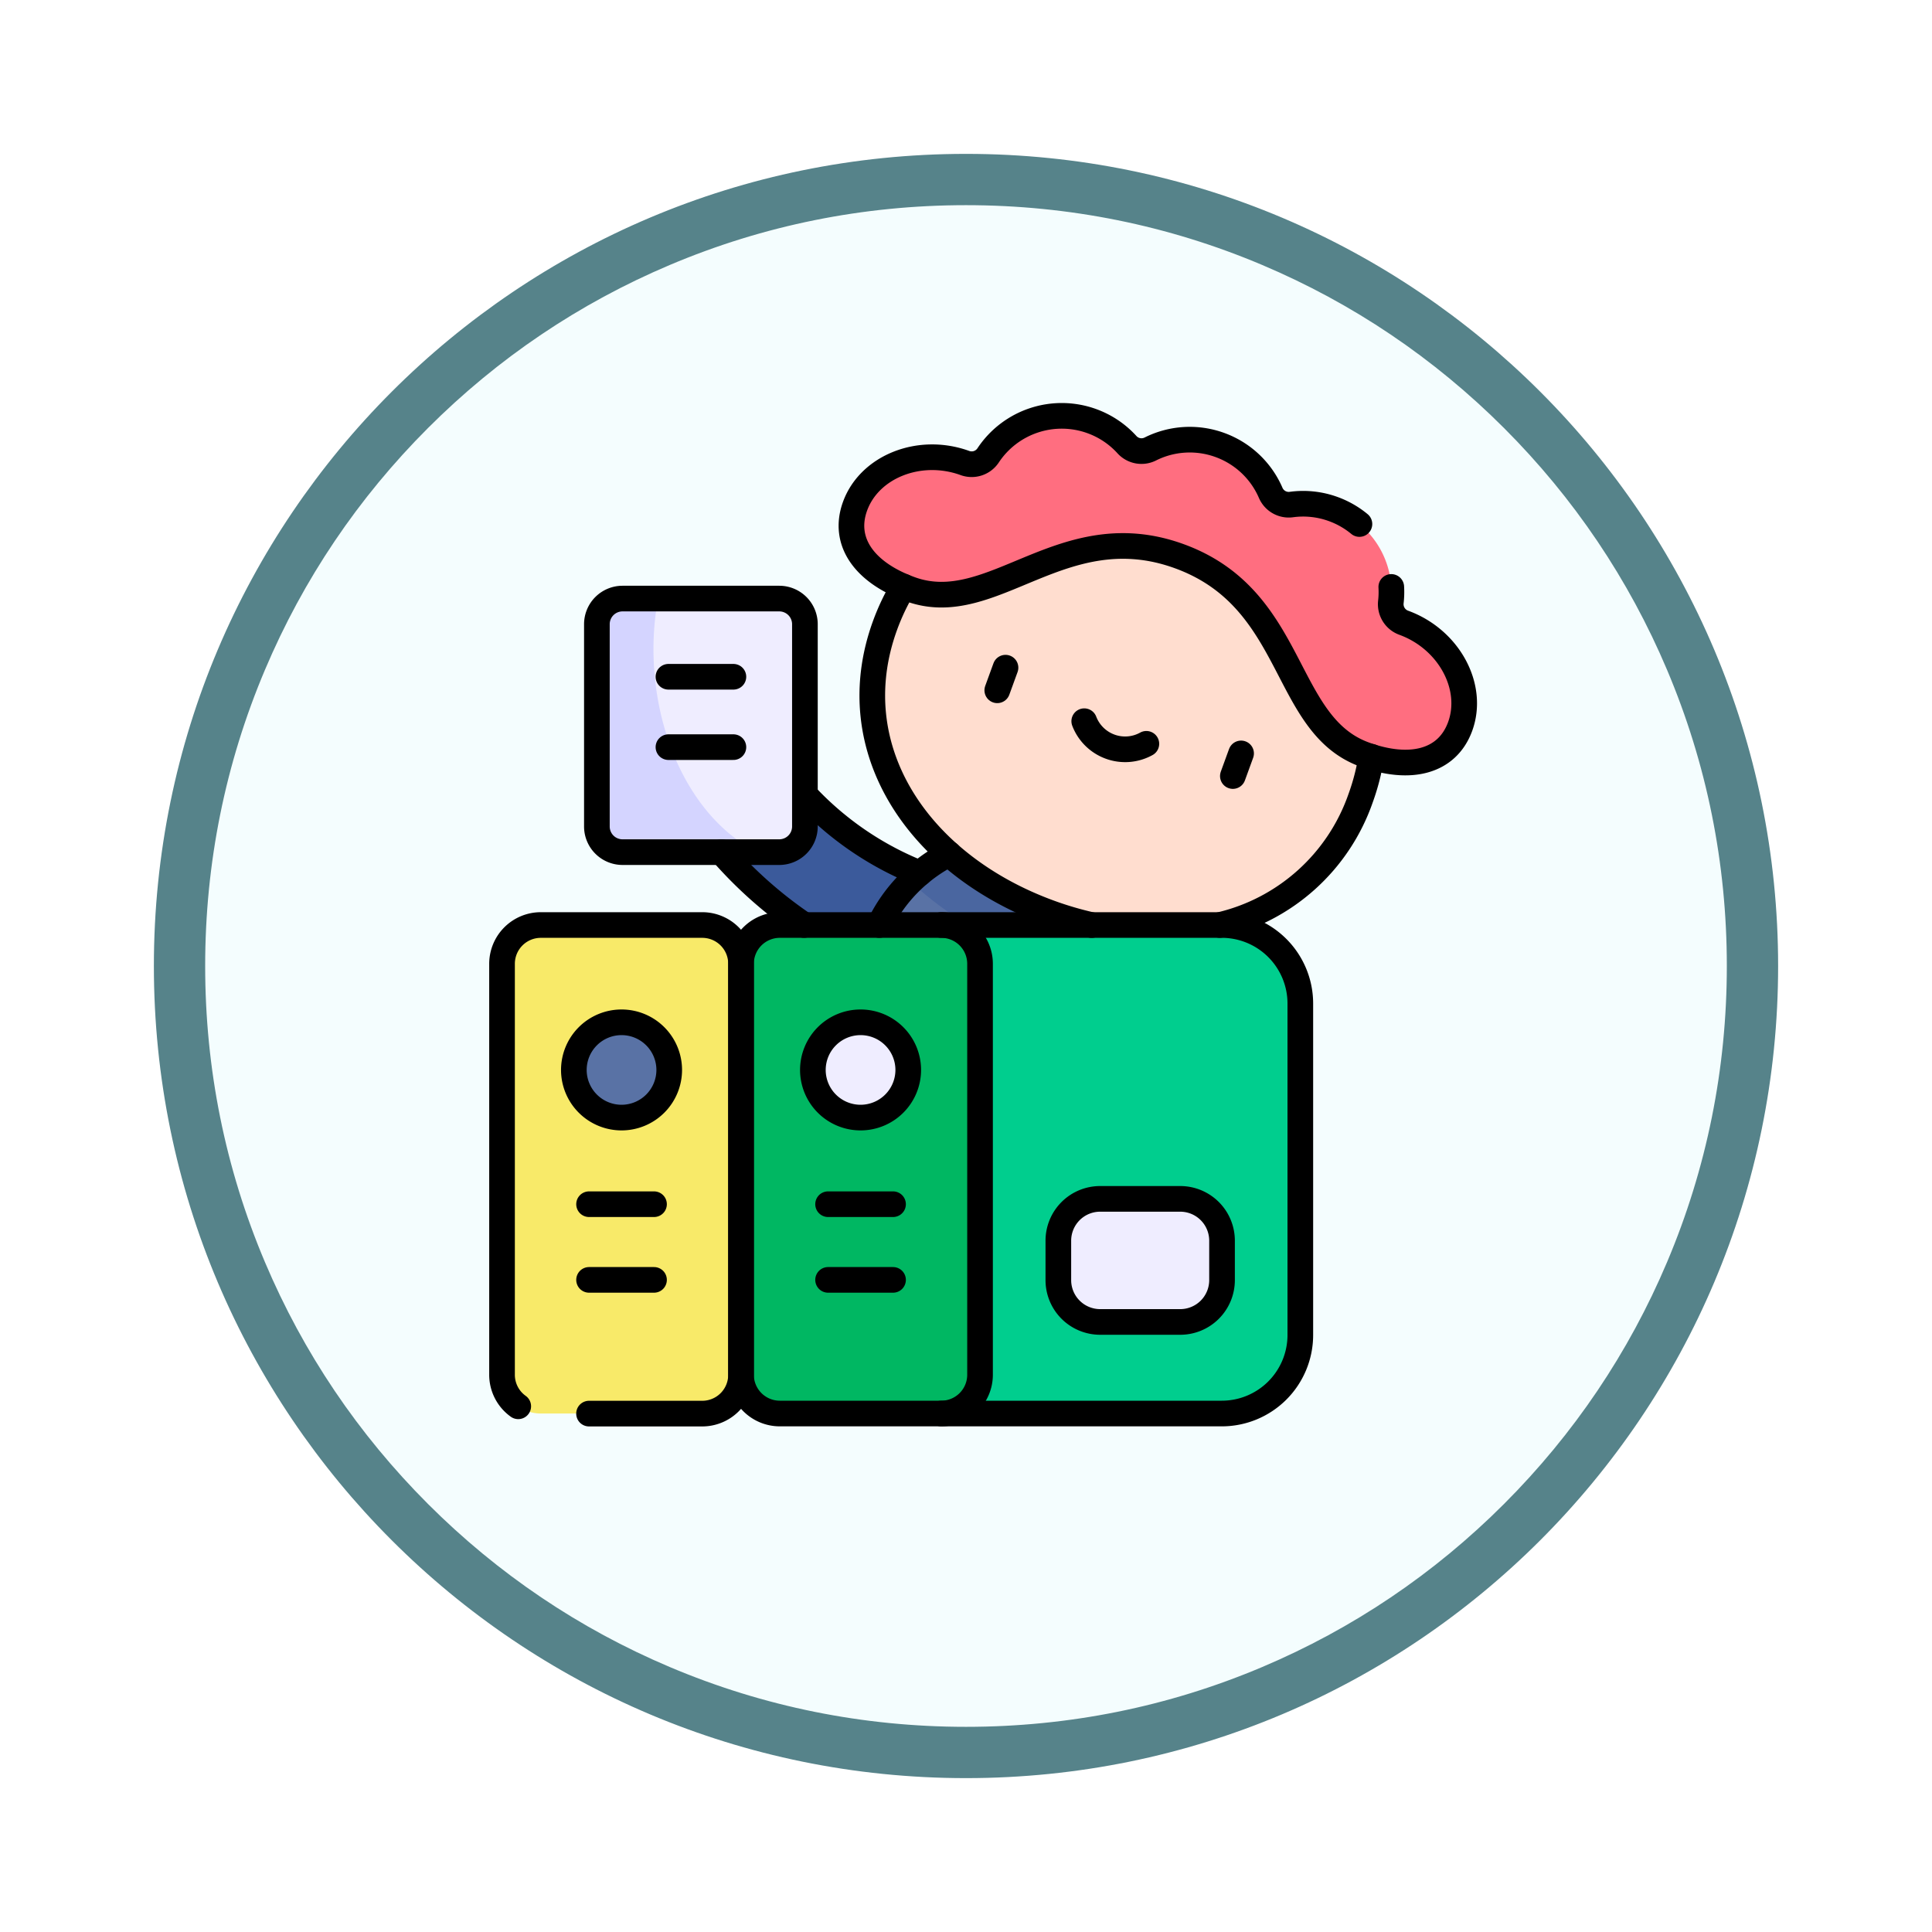 <svg xmlns="http://www.w3.org/2000/svg" xmlns:xlink="http://www.w3.org/1999/xlink" width="113" height="113" viewBox="0 0 113 113">
  <defs>
    <filter id="Trazado_982547" x="0" y="0" width="113" height="113" filterUnits="userSpaceOnUse">
      <feOffset dy="3" input="SourceAlpha"/>
      <feGaussianBlur stdDeviation="3" result="blur"/>
      <feFlood flood-opacity="0.161"/>
      <feComposite operator="in" in2="blur"/>
      <feComposite in="SourceGraphic"/>
    </filter>
    <clipPath id="clip-path">
      <path id="path7065" d="M0-682.665H60.11v60.11H0Z" transform="translate(0 682.665)"/>
    </clipPath>
  </defs>
  <g id="Grupo_1176682" data-name="Grupo 1176682" transform="translate(-1216.5 -1298.145)">
    <g id="Grupo_1171049" data-name="Grupo 1171049" transform="translate(1225.5 1304.145)">
      <g id="Grupo_1148525" data-name="Grupo 1148525" transform="translate(0)">
        <g transform="matrix(1, 0, 0, 1, -9, -6)" filter="url(#Trazado_982547)">
          <g id="Trazado_982547-2" data-name="Trazado 982547" transform="translate(9 6)" fill="#f4fdfe">
            <path d="M 47.5 93.5 C 41.289 93.5 35.265 92.284 29.595 89.886 C 24.118 87.569 19.198 84.252 14.973 80.027 C 10.748 75.802 7.431 70.882 5.114 65.405 C 2.716 59.735 1.5 53.711 1.5 47.5 C 1.5 41.289 2.716 35.265 5.114 29.595 C 7.431 24.118 10.748 19.198 14.973 14.973 C 19.198 10.748 24.118 7.431 29.595 5.114 C 35.265 2.716 41.289 1.5 47.5 1.5 C 53.711 1.5 59.735 2.716 65.405 5.114 C 70.882 7.431 75.802 10.748 80.027 14.973 C 84.252 19.198 87.569 24.118 89.886 29.595 C 92.284 35.265 93.5 41.289 93.5 47.5 C 93.5 53.711 92.284 59.735 89.886 65.405 C 87.569 70.882 84.252 75.802 80.027 80.027 C 75.802 84.252 70.882 87.569 65.405 89.886 C 59.735 92.284 53.711 93.5 47.5 93.5 Z" stroke="none"/>
            <path d="M 47.5 3 C 41.491 3 35.664 4.176 30.18 6.496 C 24.881 8.737 20.122 11.946 16.034 16.034 C 11.946 20.122 8.737 24.881 6.496 30.18 C 4.176 35.664 3 41.491 3 47.5 C 3 53.509 4.176 59.336 6.496 64.82 C 8.737 70.119 11.946 74.878 16.034 78.966 C 20.122 83.054 24.881 86.263 30.18 88.504 C 35.664 90.824 41.491 92 47.5 92 C 53.509 92 59.336 90.824 64.82 88.504 C 70.119 86.263 74.878 83.054 78.966 78.966 C 83.054 74.878 86.263 70.119 88.504 64.82 C 90.824 59.336 92 53.509 92 47.5 C 92 41.491 90.824 35.664 88.504 30.18 C 86.263 24.881 83.054 20.122 78.966 16.034 C 74.878 11.946 70.119 8.737 64.82 6.496 C 59.336 4.176 53.509 3 47.5 3 M 47.5 0 C 73.734 0 95 21.266 95 47.5 C 95 73.734 73.734 95 47.5 95 C 21.266 95 0 73.734 0 47.5 C 0 21.266 21.266 0 47.5 0 Z" stroke="none" fill="#56838a"/>
          </g>
        </g>
      </g>
    </g>
    <g id="g7059" transform="translate(1243.945 2004.255)">
      <g id="g7061" transform="translate(0 -682.665)">
        <g id="g7063" clip-path="url(#clip-path)">
          <g id="g7069" transform="translate(11.495 18.087)">
            <path id="path7071" d="M-165.129-166.33q-.078-.016-.156-.037a25.2,25.2,0,0,1-15.346-11.54,2.935,2.935,0,0,1,.946-4.042,2.935,2.935,0,0,1,4.041.946,19.263,19.263,0,0,0,11.857,8.96,2.935,2.935,0,0,1,2.089,3.587,2.935,2.935,0,0,1-3.431,2.125" transform="translate(181.073 182.39)" fill="#3b5a9b"/>
          </g>
          <g id="g7073" transform="translate(21.34 25.497)">
            <path id="path7075" d="M-119.383-.231a9.172,9.172,0,0,0-9.254,6.011l-2.2,6.037a1.25,1.25,0,0,0,.747,1.6l1.14.415a4.177,4.177,0,0,0,5.354-2.5l11.554-3.744Z" transform="translate(130.91 0.253)" fill="#5972a5"/>
          </g>
          <g id="g7077" transform="translate(25.812 25.498)">
            <path id="path7079" d="M0-27.125a20.791,20.791,0,0,0,7.216,4.358,21.564,21.564,0,0,0,5.92,1.279L14.4-21.9,7.055-29.721A9.194,9.194,0,0,0,0-27.125" transform="translate(0 29.744)" fill="#4a66a0"/>
          </g>
          <g id="g7081" transform="translate(23.574 4.202)">
            <path id="path7083" d="M-295.734-197.408c-2.623,7.206-10.5,9.47-18.177,6.674s-12.257-9.59-9.634-16.8,10.975-10.783,18.655-7.987,11.779,10.9,9.156,18.11" transform="translate(324.288 216.469)" fill="#ffddcf"/>
          </g>
          <g id="g7085" transform="translate(22.355 0.881)">
            <path id="path7087" d="M-223.2-17.689a5.146,5.146,0,0,1,2.97,2.8,1.148,1.148,0,0,0,1.2.684,5.133,5.133,0,0,1,2.462.264A5.165,5.165,0,0,1-213.2-8.516a1.153,1.153,0,0,0,.754,1.217c2.643.966,4.142,3.742,3.3,6.062-.756,2.077-2.917,2.62-5.6,1.644-4.829-1.758-3.978-9.1-10.82-11.595S-236.481-7.5-241.31-9.26c-2.68-.975-3.987-2.781-3.231-4.857.845-2.32,3.777-3.483,6.423-2.524a1.153,1.153,0,0,0,1.36-.448,5.166,5.166,0,0,1,6.068-2,5.136,5.136,0,0,1,2.056,1.38,1.148,1.148,0,0,0,1.36.249,5.146,5.146,0,0,1,4.073-.234" transform="translate(244.753 19.397)" fill="#ff6e80"/>
          </g>
          <g id="g7089" transform="translate(1.918 30.658)">
            <path id="path7091" d="M-121.286-295.919h-9.442A2.269,2.269,0,0,1-133-298.188v-24.034a2.269,2.269,0,0,1,2.269-2.269h9.442a2.269,2.269,0,0,1,2.269,2.269v24.034a2.269,2.269,0,0,1-2.269,2.269" transform="translate(132.997 324.491)" fill="#f8ea69"/>
          </g>
          <g id="g7093" transform="translate(6.119 36.348)">
            <path id="path7095" d="M-57.77-28.884a2.789,2.789,0,0,0-2.789-2.789,2.789,2.789,0,0,0-2.789,2.789A2.789,2.789,0,0,0-60.559-26.1a2.789,2.789,0,0,0,2.789-2.789" transform="translate(63.348 31.673)" fill="#5972a5"/>
          </g>
          <g id="g7097" transform="translate(27.609 30.658)">
            <path id="path7099" d="M-169.9-295.919h-16.4v-28.572h16.4a4.594,4.594,0,0,1,4.594,4.594v19.385a4.594,4.594,0,0,1-4.594,4.594" transform="translate(186.306 324.491)" fill="#00ce8e"/>
          </g>
          <g id="g7101" transform="translate(34.456 46.675)">
            <path id="path7103" d="M-73.819-74.558H-78.5A2.446,2.446,0,0,1-80.946-77v-2.307A2.446,2.446,0,0,1-78.5-81.757h4.682a2.446,2.446,0,0,1,2.446,2.446V-77a2.446,2.446,0,0,1-2.446,2.446" transform="translate(80.946 81.757)" fill="#efedff"/>
          </g>
          <g id="g7105" transform="translate(15.898 30.658)">
            <path id="path7107" d="M-121.287-295.919h-9.442A2.269,2.269,0,0,1-133-298.188v-24.034a2.269,2.269,0,0,1,2.269-2.269h9.442a2.269,2.269,0,0,1,2.269,2.269v24.034a2.269,2.269,0,0,1-2.269,2.269" transform="translate(132.998 324.491)" fill="#00b762"/>
          </g>
          <g id="g7109" transform="translate(20.099 36.348)">
            <path id="path7111" d="M-57.769-28.884a2.789,2.789,0,0,0-2.789-2.789,2.789,2.789,0,0,0-2.789,2.789A2.789,2.789,0,0,0-60.558-26.1a2.789,2.789,0,0,0,2.789-2.789" transform="translate(63.347 31.673)" fill="#efedff"/>
          </g>
          <g id="g7113" transform="translate(7.462 11.556)">
            <path id="path7115" d="M-110.517-153.677h-9.167a1.5,1.5,0,0,1-1.5-1.5v-11.83a1.5,1.5,0,0,1,1.5-1.5h9.167a1.5,1.5,0,0,1,1.5,1.5v11.83a1.5,1.5,0,0,1-1.5,1.5" transform="translate(121.188 168.516)" fill="#efedff"/>
          </g>
          <g id="g7117" transform="translate(7.462 11.556)">
            <path id="path7119" d="M-97.072-153.677c-4.711-2.438-6.861-9.108-5.788-14.838h-2.08a1.5,1.5,0,0,0-1.5,1.5v11.83a1.5,1.5,0,0,0,1.5,1.5Z" transform="translate(106.445 168.516)" fill="#d4d4ff"/>
          </g>
          <g id="g7121" transform="translate(22.355 0.881)">
            <path id="path7123" d="M-327.008-103.6a5.12,5.12,0,0,1-.024.878,1.153,1.153,0,0,0,.754,1.217c2.643.966,4.142,3.742,3.3,6.062-.756,2.077-2.918,2.62-5.6,1.644-4.829-1.758-3.978-9.1-10.82-11.595s-10.913,3.685-15.741,1.927c-2.68-.975-3.987-2.781-3.231-4.857.845-2.32,3.777-3.483,6.423-2.524a1.153,1.153,0,0,0,1.36-.448,5.165,5.165,0,0,1,6.068-2,5.135,5.135,0,0,1,2.056,1.38,1.148,1.148,0,0,0,1.36.249,5.147,5.147,0,0,1,4.073-.234,5.146,5.146,0,0,1,2.97,2.8,1.148,1.148,0,0,0,1.2.683,5.135,5.135,0,0,1,2.461.264,5.156,5.156,0,0,1,1.528.874" transform="translate(358.582 113.603)" fill="none" stroke="#000" stroke-linecap="round" stroke-linejoin="round" stroke-miterlimit="10" stroke-width="1.5"/>
          </g>
          <g id="g7125" transform="translate(7.462 11.556)">
            <path id="path7127" d="M-110.517-153.677h-9.167a1.5,1.5,0,0,1-1.5-1.5v-11.83a1.5,1.5,0,0,1,1.5-1.5h9.167a1.5,1.5,0,0,1,1.5,1.5v11.83A1.5,1.5,0,0,1-110.517-153.677Z" transform="translate(121.188 168.516)" fill="none" stroke="#000" stroke-linecap="round" stroke-linejoin="round" stroke-miterlimit="10" stroke-width="1.5"/>
          </g>
          <g id="g7129" transform="translate(43.9 20.82)">
            <path id="path7131" d="M0-101.885a11.492,11.492,0,0,0,8.229-7.4,13.135,13.135,0,0,0,.632-2.442" transform="translate(0 111.722)" fill="none" stroke="#000" stroke-linecap="round" stroke-linejoin="round" stroke-miterlimit="10" stroke-width="1.5"/>
          </g>
          <g id="g7133" transform="translate(23.574 10.863)">
            <path id="path7135" d="M-18.949,0a13.126,13.126,0,0,0-1.086,2.277c-2.623,7.206,1.954,14,9.634,16.8a19.975,19.975,0,0,0,2.455.721" transform="translate(20.779)" fill="none" stroke="#000" stroke-linecap="round" stroke-linejoin="round" stroke-miterlimit="10" stroke-width="1.5"/>
          </g>
          <g id="g7137" transform="translate(23.985 26.503)">
            <path id="path7139" d="M-42.225,0A9.129,9.129,0,0,0-46.3,4.155" transform="translate(46.303)" fill="none" stroke="#000" stroke-linecap="round" stroke-linejoin="round" stroke-miterlimit="10" stroke-width="1.5"/>
          </g>
          <g id="g7141" transform="translate(1.918 30.658)">
            <path id="path7143" d="M-9.817-291.528a2.266,2.266,0,0,1-.948-1.845v-24.034A2.269,2.269,0,0,1-8.5-319.677H.945a2.269,2.269,0,0,1,2.269,2.269v24.034A2.269,2.269,0,0,1,.945-291.1H-5.676" transform="translate(10.765 319.677)" fill="none" stroke="#000" stroke-linecap="round" stroke-linejoin="round" stroke-miterlimit="10" stroke-width="1.5"/>
          </g>
          <g id="g7145" transform="translate(15.898 30.658)">
            <path id="path7147" d="M-121.287-295.919h-9.442A2.269,2.269,0,0,1-133-298.188v-24.034a2.269,2.269,0,0,1,2.269-2.269h9.442a2.269,2.269,0,0,1,2.269,2.269v24.034A2.269,2.269,0,0,1-121.287-295.919Z" transform="translate(132.998 324.491)" fill="none" stroke="#000" stroke-linecap="round" stroke-linejoin="round" stroke-miterlimit="10" stroke-width="1.5"/>
          </g>
          <g id="g7149" transform="translate(14.761 26.394)">
            <path id="path7151" d="M0,0A25.006,25.006,0,0,0,4.825,4.263" fill="none" stroke="#000" stroke-linecap="round" stroke-linejoin="round" stroke-miterlimit="10" stroke-width="1.5"/>
          </g>
          <g id="g7153" transform="translate(19.637 23.042)">
            <path id="path7155" d="M-69.513-47.539a18.5,18.5,0,0,1-6.712-4.59" transform="translate(76.225 52.129)" fill="none" stroke="#000" stroke-linecap="round" stroke-linejoin="round" stroke-miterlimit="10" stroke-width="1.5"/>
          </g>
          <g id="g7157" transform="translate(27.609 30.658)">
            <path id="path7159" d="M0,0H16.4A4.594,4.594,0,0,1,21,4.594V23.978A4.594,4.594,0,0,1,16.4,28.572H0" fill="none" stroke="#000" stroke-linecap="round" stroke-linejoin="round" stroke-miterlimit="10" stroke-width="1.5"/>
          </g>
          <g id="g7161" transform="translate(30.884 15.606)">
            <path id="path7163" d="M-4.99,0l-.482,1.324" transform="translate(5.472)" fill="none" stroke="#000" stroke-linecap="round" stroke-linejoin="round" stroke-miterlimit="10" stroke-width="1.5"/>
          </g>
          <g id="g7165" transform="translate(44.663 20.621)">
            <path id="path7167" d="M-4.99,0l-.482,1.324" transform="translate(5.472)" fill="none" stroke="#000" stroke-linecap="round" stroke-linejoin="round" stroke-miterlimit="10" stroke-width="1.5"/>
          </g>
          <g id="g7169" transform="translate(35.971 18.737)">
            <path id="path7171" d="M0,0A2.556,2.556,0,0,0,1.515,1.489a2.557,2.557,0,0,0,2.118-.166" fill="none" stroke="#000" stroke-linecap="round" stroke-linejoin="round" stroke-miterlimit="10" stroke-width="1.5"/>
          </g>
          <g id="g7173" transform="translate(7.008 46.987)">
            <path id="path7175" d="M0,0H3.8" transform="translate(0 0)" fill="none" stroke="#000" stroke-linecap="round" stroke-linejoin="round" stroke-miterlimit="10" stroke-width="1.5"/>
          </g>
          <g id="g7177" transform="translate(7.008 51.413)">
            <path id="path7179" d="M0,0H3.8" fill="none" stroke="#000" stroke-linecap="round" stroke-linejoin="round" stroke-miterlimit="10" stroke-width="1.5"/>
          </g>
          <g id="g7181" transform="translate(20.988 46.987)">
            <path id="path7183" d="M0,0H3.8" transform="translate(0 0)" fill="none" stroke="#000" stroke-linecap="round" stroke-linejoin="round" stroke-miterlimit="10" stroke-width="1.5"/>
          </g>
          <g id="g7185" transform="translate(20.988 51.413)">
            <path id="path7187" d="M0,0H3.8" fill="none" stroke="#000" stroke-linecap="round" stroke-linejoin="round" stroke-miterlimit="10" stroke-width="1.5"/>
          </g>
          <g id="g7189" transform="translate(11.651 16.138)">
            <path id="path7191" d="M0,0H3.8" fill="none" stroke="#000" stroke-linecap="round" stroke-linejoin="round" stroke-miterlimit="10" stroke-width="1.5"/>
          </g>
          <g id="g7193" transform="translate(11.651 20.254)">
            <path id="path7195" d="M0,0H3.8" fill="none" stroke="#000" stroke-linecap="round" stroke-linejoin="round" stroke-miterlimit="10" stroke-width="1.5"/>
          </g>
          <g id="g7197" transform="translate(6.119 36.348)">
            <path id="path7199" d="M-57.77-28.884a2.789,2.789,0,0,0-2.789-2.789,2.789,2.789,0,0,0-2.789,2.789A2.789,2.789,0,0,0-60.559-26.1,2.789,2.789,0,0,0-57.77-28.884Z" transform="translate(63.348 31.673)" fill="none" stroke="#000" stroke-linecap="round" stroke-linejoin="round" stroke-miterlimit="10" stroke-width="1.5"/>
          </g>
          <g id="g7201" transform="translate(34.456 46.675)">
            <path id="path7203" d="M-73.819-74.558H-78.5A2.446,2.446,0,0,1-80.946-77v-2.307A2.446,2.446,0,0,1-78.5-81.757h4.682a2.446,2.446,0,0,1,2.446,2.446V-77A2.446,2.446,0,0,1-73.819-74.558Z" transform="translate(80.946 81.757)" fill="none" stroke="#000" stroke-linecap="round" stroke-linejoin="round" stroke-miterlimit="10" stroke-width="1.5"/>
          </g>
          <g id="g7205" transform="translate(20.099 36.348)">
            <path id="path7207" d="M-57.769-28.884a2.789,2.789,0,0,0-2.789-2.789,2.789,2.789,0,0,0-2.789,2.789A2.789,2.789,0,0,0-60.558-26.1,2.789,2.789,0,0,0-57.769-28.884Z" transform="translate(63.347 31.673)" fill="none" stroke="#000" stroke-linecap="round" stroke-linejoin="round" stroke-miterlimit="10" stroke-width="1.5"/>
          </g>
        </g>
      </g>
    </g>
  </g>
</svg>
